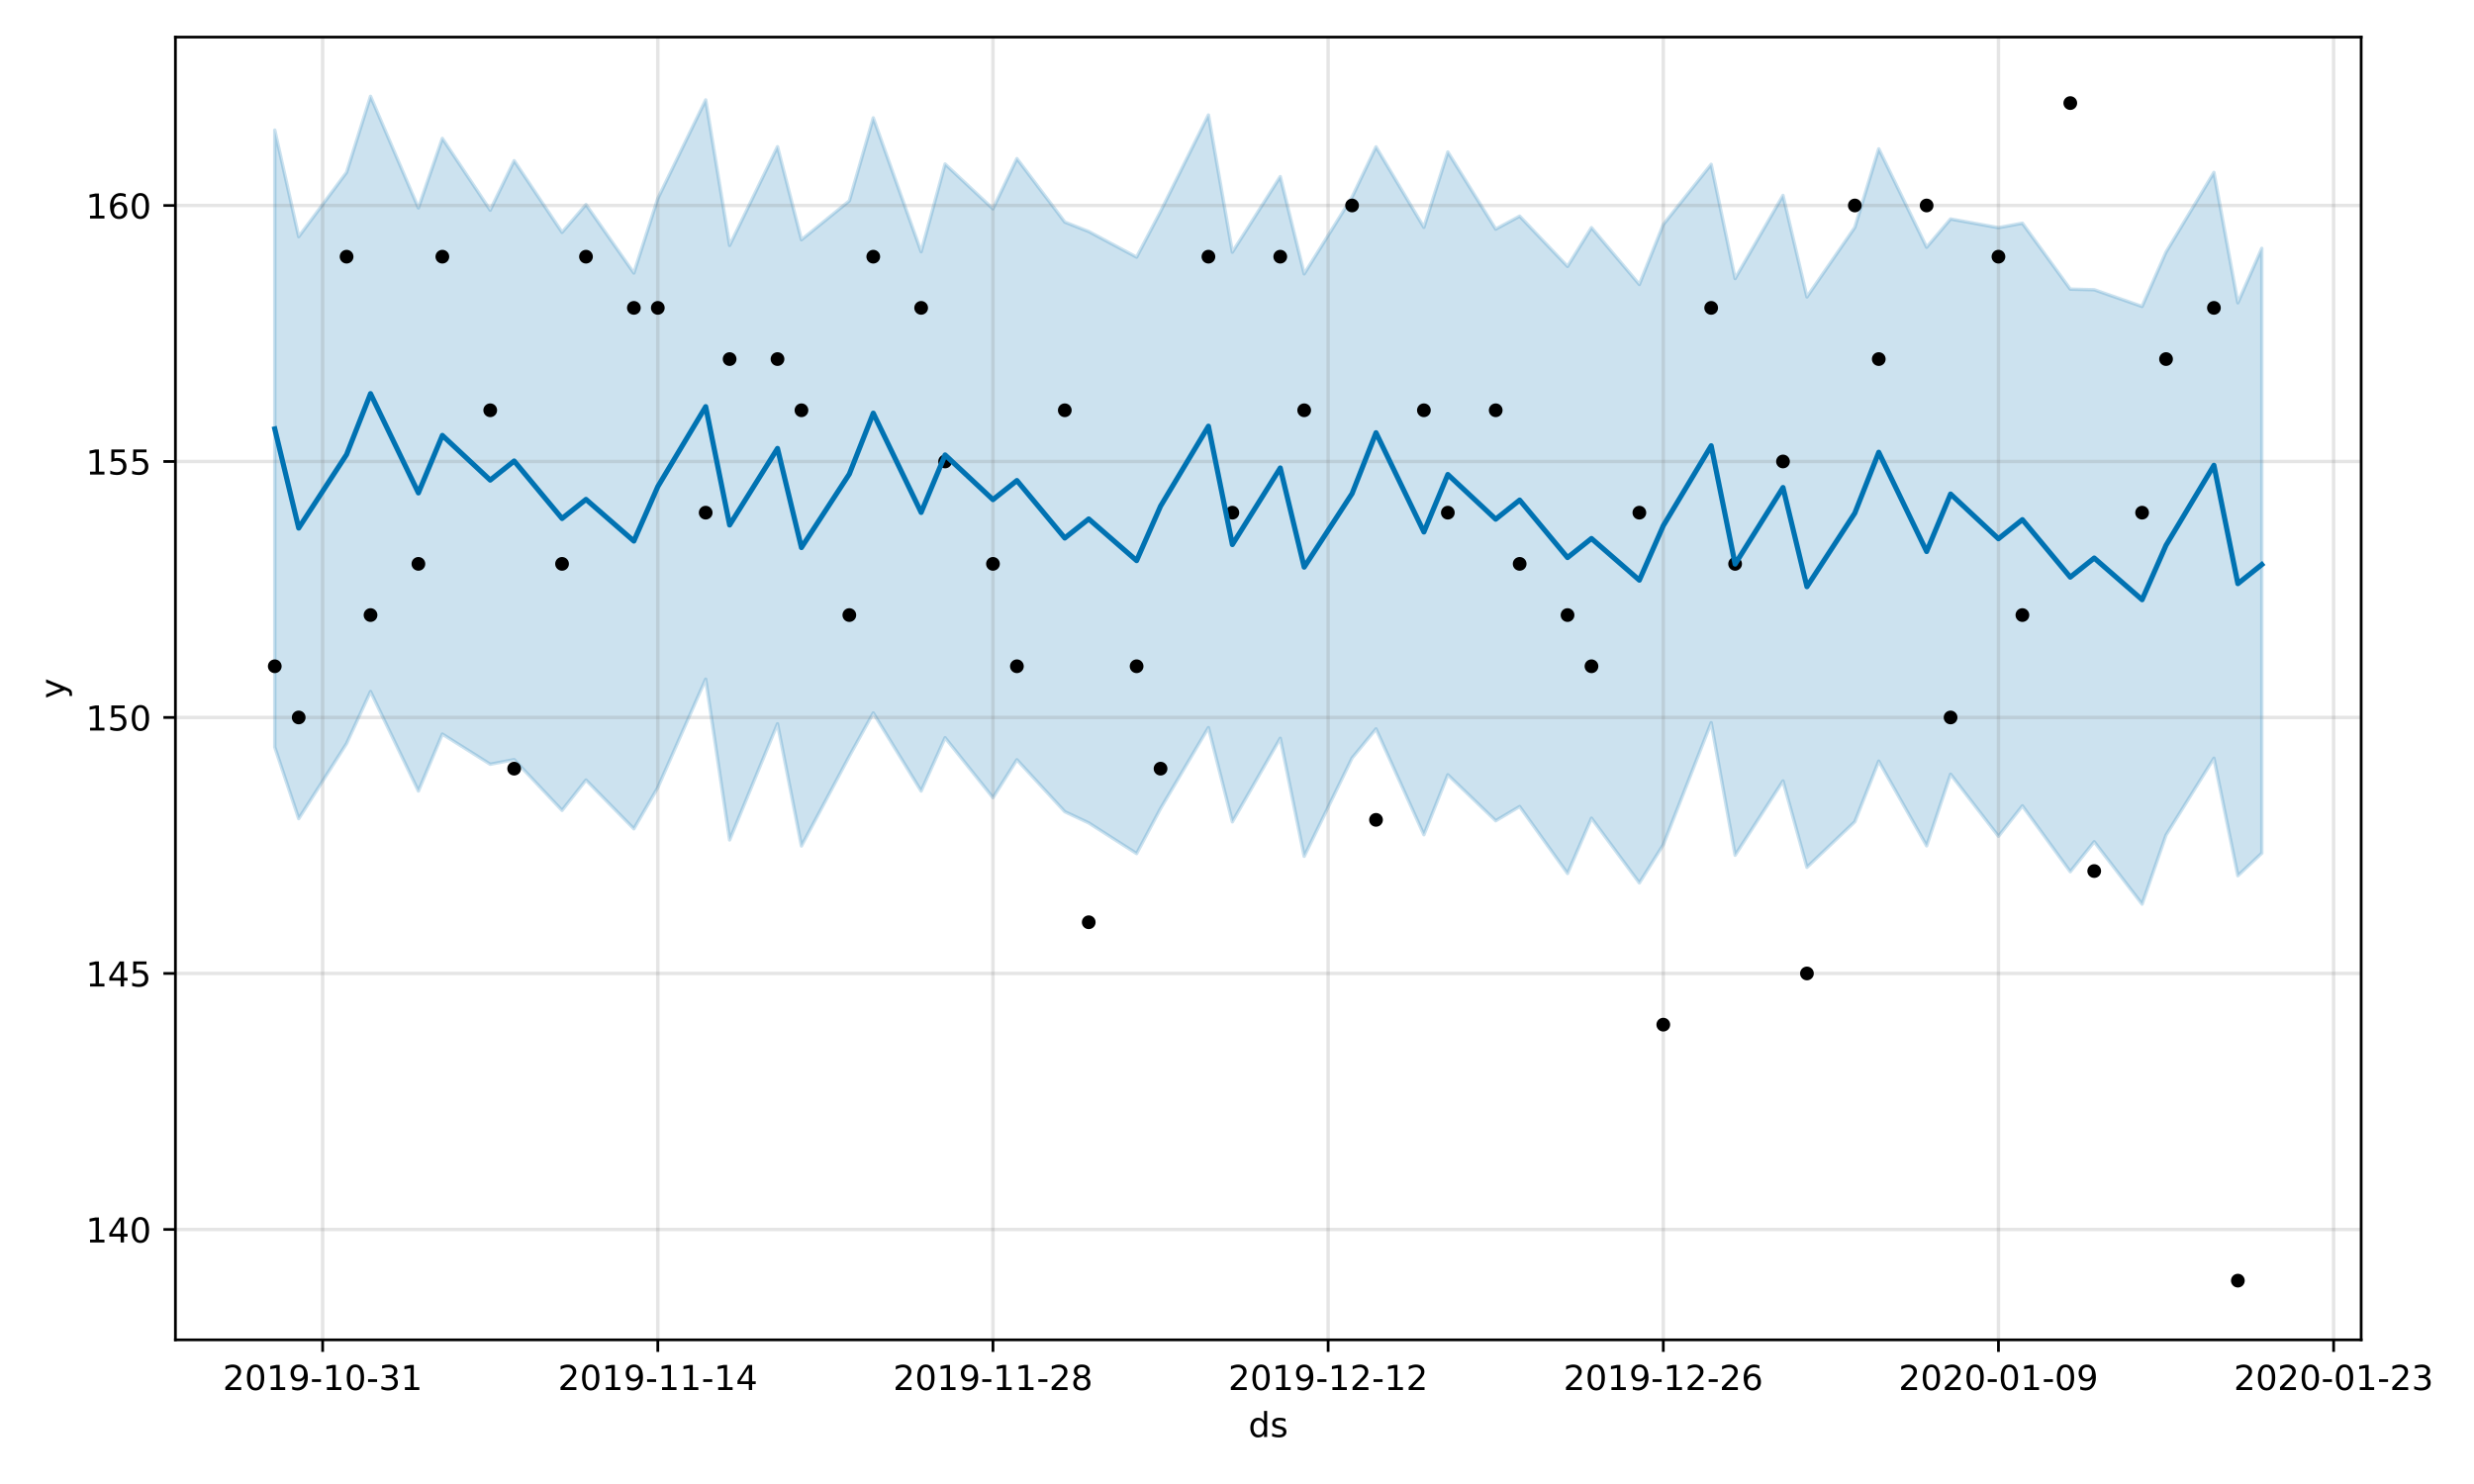 <?xml version="1.0" encoding="utf-8" standalone="no"?>
<!DOCTYPE svg PUBLIC "-//W3C//DTD SVG 1.1//EN"
  "http://www.w3.org/Graphics/SVG/1.1/DTD/svg11.dtd">
<!-- Created with matplotlib (https://matplotlib.org/) -->
<svg height="432pt" version="1.1" viewBox="0 0 720 432" width="720pt" xmlns="http://www.w3.org/2000/svg" xmlns:xlink="http://www.w3.org/1999/xlink">
 <defs>
  <style type="text/css">
*{stroke-linecap:butt;stroke-linejoin:round;}
  </style>
 </defs>
 <g id="figure_1">
  <g id="patch_1">
   <path d="M 0 432 
L 720 432 
L 720 0 
L 0 0 
z
" style="fill:#ffffff;"/>
  </g>
  <g id="axes_1">
   <g id="patch_2">
    <path d="M 51.05 390.04 
L 687.158 390.04 
L 687.158 10.8 
L 51.05 10.8 
z
" style="fill:#ffffff;"/>
   </g>
   <g id="PolyCollection_1">
    <defs>
     <path d="M 79.964 -394.116 
L 79.964 -214.494 
L 86.931 -193.688 
L 100.866 -215.562 
L 107.833 -230.688 
L 121.767 -201.735 
L 128.735 -218.303 
L 142.669 -209.519 
L 149.636 -210.868 
L 163.571 -196.089 
L 170.538 -204.925 
L 184.473 -190.726 
L 191.44 -202.747 
L 205.374 -234.291 
L 212.341 -187.485 
L 226.276 -221.287 
L 233.243 -185.734 
L 247.178 -211.88 
L 254.145 -224.457 
L 268.079 -201.723 
L 275.047 -217.247 
L 288.981 -199.794 
L 295.948 -210.824 
L 309.883 -195.708 
L 316.85 -192.442 
L 330.784 -183.521 
L 337.752 -196.635 
L 351.686 -220.193 
L 358.653 -192.762 
L 372.588 -217.086 
L 379.555 -182.723 
L 393.49 -211.331 
L 400.457 -219.808 
L 414.391 -189.009 
L 421.358 -206.455 
L 435.293 -193.072 
L 442.26 -197.215 
L 456.195 -177.734 
L 463.162 -193.817 
L 477.096 -174.98 
L 484.064 -186.093 
L 497.998 -221.619 
L 504.965 -183.04 
L 518.9 -204.658 
L 525.867 -179.53 
L 539.801 -192.786 
L 546.769 -210.429 
L 560.703 -185.772 
L 567.67 -206.617 
L 581.605 -188.564 
L 588.572 -197.418 
L 602.507 -178.245 
L 609.474 -186.959 
L 623.408 -168.801 
L 630.376 -188.916 
L 644.31 -211.275 
L 651.277 -177.084 
L 658.244 -183.637 
L 658.244 -359.709 
L 658.244 -359.709 
L 651.277 -343.857 
L 644.31 -381.807 
L 630.376 -358.627 
L 623.408 -342.798 
L 609.474 -347.656 
L 602.507 -347.837 
L 588.572 -367.024 
L 581.605 -365.732 
L 567.67 -368.254 
L 560.703 -360.033 
L 546.769 -388.669 
L 539.801 -365.804 
L 525.867 -345.575 
L 518.9 -375.114 
L 504.965 -350.914 
L 497.998 -384.159 
L 484.064 -366.638 
L 477.096 -349.194 
L 463.162 -365.731 
L 456.195 -354.452 
L 442.26 -369.075 
L 435.293 -365.313 
L 421.358 -387.763 
L 414.391 -365.822 
L 400.457 -389.242 
L 393.49 -374.628 
L 379.555 -352.279 
L 372.588 -380.592 
L 358.653 -358.602 
L 351.686 -398.522 
L 337.752 -370.44 
L 330.784 -357.151 
L 316.85 -364.608 
L 309.883 -367.355 
L 295.948 -385.833 
L 288.981 -371.206 
L 275.047 -384.251 
L 268.079 -358.722 
L 254.145 -397.688 
L 247.178 -373.534 
L 233.243 -362.207 
L 226.276 -389.288 
L 212.341 -360.563 
L 205.374 -402.913 
L 191.44 -374.203 
L 184.473 -352.519 
L 170.538 -372.442 
L 163.571 -364.368 
L 149.636 -385.221 
L 142.669 -370.811 
L 128.735 -391.714 
L 121.767 -371.468 
L 107.833 -403.962 
L 100.866 -381.829 
L 86.931 -363.112 
L 79.964 -394.116 
z
" id="mb2dfddff3e" style="stroke:#0072b2;stroke-opacity:0.2;"/>
    </defs>
    <g clip-path="url(#p1fe0081b19)">
     <use style="fill:#0072b2;fill-opacity:0.2;stroke:#0072b2;stroke-opacity:0.2;" x="0" xlink:href="#mb2dfddff3e" y="432"/>
    </g>
   </g>
   <g id="matplotlib.axis_1">
    <g id="xtick_1">
     <g id="line2d_1">
      <path clip-path="url(#p1fe0081b19)" d="M 93.898 390.04 
L 93.898 10.8 
" style="fill:none;stroke:#808080;stroke-linecap:square;stroke-opacity:0.2;"/>
     </g>
     <g id="line2d_2">
      <defs>
       <path d="M 0 0 
L 0 3.5 
" id="m15a5f11836" style="stroke:#000000;stroke-width:0.8;"/>
      </defs>
      <g>
       <use style="stroke:#000000;stroke-width:0.8;" x="93.898" xlink:href="#m15a5f11836" y="390.04"/>
      </g>
     </g>
     <g id="text_1">
      <!-- 2019-10-31 -->
      <defs>
       <path d="M 19.188 8.297 
L 53.609 8.297 
L 53.609 0 
L 7.328 0 
L 7.328 8.297 
Q 12.938 14.109 22.625 23.891 
Q 32.328 33.688 34.812 36.531 
Q 39.547 41.844 41.422 45.531 
Q 43.312 49.219 43.312 52.781 
Q 43.312 58.594 39.234 62.25 
Q 35.156 65.922 28.609 65.922 
Q 23.969 65.922 18.812 64.312 
Q 13.672 62.703 7.812 59.422 
L 7.812 69.391 
Q 13.766 71.781 18.938 73 
Q 24.125 74.219 28.422 74.219 
Q 39.75 74.219 46.484 68.547 
Q 53.219 62.891 53.219 53.422 
Q 53.219 48.922 51.531 44.891 
Q 49.859 40.875 45.406 35.406 
Q 44.188 33.984 37.641 27.219 
Q 31.109 20.453 19.188 8.297 
z
" id="DejaVuSans-50"/>
       <path d="M 31.781 66.406 
Q 24.172 66.406 20.328 58.906 
Q 16.5 51.422 16.5 36.375 
Q 16.5 21.391 20.328 13.891 
Q 24.172 6.391 31.781 6.391 
Q 39.453 6.391 43.281 13.891 
Q 47.125 21.391 47.125 36.375 
Q 47.125 51.422 43.281 58.906 
Q 39.453 66.406 31.781 66.406 
z
M 31.781 74.219 
Q 44.047 74.219 50.516 64.516 
Q 56.984 54.828 56.984 36.375 
Q 56.984 17.969 50.516 8.266 
Q 44.047 -1.422 31.781 -1.422 
Q 19.531 -1.422 13.062 8.266 
Q 6.594 17.969 6.594 36.375 
Q 6.594 54.828 13.062 64.516 
Q 19.531 74.219 31.781 74.219 
z
" id="DejaVuSans-48"/>
       <path d="M 12.406 8.297 
L 28.516 8.297 
L 28.516 63.922 
L 10.984 60.406 
L 10.984 69.391 
L 28.422 72.906 
L 38.281 72.906 
L 38.281 8.297 
L 54.391 8.297 
L 54.391 0 
L 12.406 0 
z
" id="DejaVuSans-49"/>
       <path d="M 10.984 1.516 
L 10.984 10.5 
Q 14.703 8.734 18.5 7.812 
Q 22.312 6.891 25.984 6.891 
Q 35.75 6.891 40.891 13.453 
Q 46.047 20.016 46.781 33.406 
Q 43.953 29.203 39.594 26.953 
Q 35.25 24.703 29.984 24.703 
Q 19.047 24.703 12.672 31.312 
Q 6.297 37.938 6.297 49.422 
Q 6.297 60.641 12.938 67.422 
Q 19.578 74.219 30.609 74.219 
Q 43.266 74.219 49.922 64.516 
Q 56.594 54.828 56.594 36.375 
Q 56.594 19.141 48.406 8.859 
Q 40.234 -1.422 26.422 -1.422 
Q 22.703 -1.422 18.891 -0.688 
Q 15.094 0.047 10.984 1.516 
z
M 30.609 32.422 
Q 37.25 32.422 41.125 36.953 
Q 45.016 41.5 45.016 49.422 
Q 45.016 57.281 41.125 61.844 
Q 37.25 66.406 30.609 66.406 
Q 23.969 66.406 20.094 61.844 
Q 16.219 57.281 16.219 49.422 
Q 16.219 41.5 20.094 36.953 
Q 23.969 32.422 30.609 32.422 
z
" id="DejaVuSans-57"/>
       <path d="M 4.891 31.391 
L 31.203 31.391 
L 31.203 23.391 
L 4.891 23.391 
z
" id="DejaVuSans-45"/>
       <path d="M 40.578 39.312 
Q 47.656 37.797 51.625 33 
Q 55.609 28.219 55.609 21.188 
Q 55.609 10.406 48.188 4.484 
Q 40.766 -1.422 27.094 -1.422 
Q 22.516 -1.422 17.656 -0.516 
Q 12.797 0.391 7.625 2.203 
L 7.625 11.719 
Q 11.719 9.328 16.594 8.109 
Q 21.484 6.891 26.812 6.891 
Q 36.078 6.891 40.938 10.547 
Q 45.797 14.203 45.797 21.188 
Q 45.797 27.641 41.281 31.266 
Q 36.766 34.906 28.719 34.906 
L 20.219 34.906 
L 20.219 43.016 
L 29.109 43.016 
Q 36.375 43.016 40.234 45.922 
Q 44.094 48.828 44.094 54.297 
Q 44.094 59.906 40.109 62.906 
Q 36.141 65.922 28.719 65.922 
Q 24.656 65.922 20.016 65.031 
Q 15.375 64.156 9.812 62.312 
L 9.812 71.094 
Q 15.438 72.656 20.344 73.438 
Q 25.25 74.219 29.594 74.219 
Q 40.828 74.219 47.359 69.109 
Q 53.906 64.016 53.906 55.328 
Q 53.906 49.266 50.438 45.094 
Q 46.969 40.922 40.578 39.312 
z
" id="DejaVuSans-51"/>
      </defs>
      <g transform="translate(64.841 404.638)scale(0.1 -0.1)">
       <use xlink:href="#DejaVuSans-50"/>
       <use x="63.623" xlink:href="#DejaVuSans-48"/>
       <use x="127.246" xlink:href="#DejaVuSans-49"/>
       <use x="190.869" xlink:href="#DejaVuSans-57"/>
       <use x="254.492" xlink:href="#DejaVuSans-45"/>
       <use x="290.576" xlink:href="#DejaVuSans-49"/>
       <use x="354.199" xlink:href="#DejaVuSans-48"/>
       <use x="417.822" xlink:href="#DejaVuSans-45"/>
       <use x="453.906" xlink:href="#DejaVuSans-51"/>
       <use x="517.529" xlink:href="#DejaVuSans-49"/>
      </g>
     </g>
    </g>
    <g id="xtick_2">
     <g id="line2d_3">
      <path clip-path="url(#p1fe0081b19)" d="M 191.44 390.04 
L 191.44 10.8 
" style="fill:none;stroke:#808080;stroke-linecap:square;stroke-opacity:0.2;"/>
     </g>
     <g id="line2d_4">
      <g>
       <use style="stroke:#000000;stroke-width:0.8;" x="191.44" xlink:href="#m15a5f11836" y="390.04"/>
      </g>
     </g>
     <g id="text_2">
      <!-- 2019-11-14 -->
      <defs>
       <path d="M 37.797 64.312 
L 12.891 25.391 
L 37.797 25.391 
z
M 35.203 72.906 
L 47.609 72.906 
L 47.609 25.391 
L 58.016 25.391 
L 58.016 17.188 
L 47.609 17.188 
L 47.609 0 
L 37.797 0 
L 37.797 17.188 
L 4.891 17.188 
L 4.891 26.703 
z
" id="DejaVuSans-52"/>
      </defs>
      <g transform="translate(162.382 404.638)scale(0.1 -0.1)">
       <use xlink:href="#DejaVuSans-50"/>
       <use x="63.623" xlink:href="#DejaVuSans-48"/>
       <use x="127.246" xlink:href="#DejaVuSans-49"/>
       <use x="190.869" xlink:href="#DejaVuSans-57"/>
       <use x="254.492" xlink:href="#DejaVuSans-45"/>
       <use x="290.576" xlink:href="#DejaVuSans-49"/>
       <use x="354.199" xlink:href="#DejaVuSans-49"/>
       <use x="417.822" xlink:href="#DejaVuSans-45"/>
       <use x="453.906" xlink:href="#DejaVuSans-49"/>
       <use x="517.529" xlink:href="#DejaVuSans-52"/>
      </g>
     </g>
    </g>
    <g id="xtick_3">
     <g id="line2d_5">
      <path clip-path="url(#p1fe0081b19)" d="M 288.981 390.04 
L 288.981 10.8 
" style="fill:none;stroke:#808080;stroke-linecap:square;stroke-opacity:0.2;"/>
     </g>
     <g id="line2d_6">
      <g>
       <use style="stroke:#000000;stroke-width:0.8;" x="288.981" xlink:href="#m15a5f11836" y="390.04"/>
      </g>
     </g>
     <g id="text_3">
      <!-- 2019-11-28 -->
      <defs>
       <path d="M 31.781 34.625 
Q 24.75 34.625 20.719 30.859 
Q 16.703 27.094 16.703 20.516 
Q 16.703 13.922 20.719 10.156 
Q 24.75 6.391 31.781 6.391 
Q 38.812 6.391 42.859 10.172 
Q 46.922 13.969 46.922 20.516 
Q 46.922 27.094 42.891 30.859 
Q 38.875 34.625 31.781 34.625 
z
M 21.922 38.812 
Q 15.578 40.375 12.031 44.719 
Q 8.5 49.078 8.5 55.328 
Q 8.5 64.062 14.719 69.141 
Q 20.953 74.219 31.781 74.219 
Q 42.672 74.219 48.875 69.141 
Q 55.078 64.062 55.078 55.328 
Q 55.078 49.078 51.531 44.719 
Q 48 40.375 41.703 38.812 
Q 48.828 37.156 52.797 32.312 
Q 56.781 27.484 56.781 20.516 
Q 56.781 9.906 50.312 4.234 
Q 43.844 -1.422 31.781 -1.422 
Q 19.734 -1.422 13.25 4.234 
Q 6.781 9.906 6.781 20.516 
Q 6.781 27.484 10.781 32.312 
Q 14.797 37.156 21.922 38.812 
z
M 18.312 54.391 
Q 18.312 48.734 21.844 45.562 
Q 25.391 42.391 31.781 42.391 
Q 38.141 42.391 41.719 45.562 
Q 45.312 48.734 45.312 54.391 
Q 45.312 60.062 41.719 63.234 
Q 38.141 66.406 31.781 66.406 
Q 25.391 66.406 21.844 63.234 
Q 18.312 60.062 18.312 54.391 
z
" id="DejaVuSans-56"/>
      </defs>
      <g transform="translate(259.923 404.638)scale(0.1 -0.1)">
       <use xlink:href="#DejaVuSans-50"/>
       <use x="63.623" xlink:href="#DejaVuSans-48"/>
       <use x="127.246" xlink:href="#DejaVuSans-49"/>
       <use x="190.869" xlink:href="#DejaVuSans-57"/>
       <use x="254.492" xlink:href="#DejaVuSans-45"/>
       <use x="290.576" xlink:href="#DejaVuSans-49"/>
       <use x="354.199" xlink:href="#DejaVuSans-49"/>
       <use x="417.822" xlink:href="#DejaVuSans-45"/>
       <use x="453.906" xlink:href="#DejaVuSans-50"/>
       <use x="517.529" xlink:href="#DejaVuSans-56"/>
      </g>
     </g>
    </g>
    <g id="xtick_4">
     <g id="line2d_7">
      <path clip-path="url(#p1fe0081b19)" d="M 386.522 390.04 
L 386.522 10.8 
" style="fill:none;stroke:#808080;stroke-linecap:square;stroke-opacity:0.2;"/>
     </g>
     <g id="line2d_8">
      <g>
       <use style="stroke:#000000;stroke-width:0.8;" x="386.522" xlink:href="#m15a5f11836" y="390.04"/>
      </g>
     </g>
     <g id="text_4">
      <!-- 2019-12-12 -->
      <g transform="translate(357.465 404.638)scale(0.1 -0.1)">
       <use xlink:href="#DejaVuSans-50"/>
       <use x="63.623" xlink:href="#DejaVuSans-48"/>
       <use x="127.246" xlink:href="#DejaVuSans-49"/>
       <use x="190.869" xlink:href="#DejaVuSans-57"/>
       <use x="254.492" xlink:href="#DejaVuSans-45"/>
       <use x="290.576" xlink:href="#DejaVuSans-49"/>
       <use x="354.199" xlink:href="#DejaVuSans-50"/>
       <use x="417.822" xlink:href="#DejaVuSans-45"/>
       <use x="453.906" xlink:href="#DejaVuSans-49"/>
       <use x="517.529" xlink:href="#DejaVuSans-50"/>
      </g>
     </g>
    </g>
    <g id="xtick_5">
     <g id="line2d_9">
      <path clip-path="url(#p1fe0081b19)" d="M 484.064 390.04 
L 484.064 10.8 
" style="fill:none;stroke:#808080;stroke-linecap:square;stroke-opacity:0.2;"/>
     </g>
     <g id="line2d_10">
      <g>
       <use style="stroke:#000000;stroke-width:0.8;" x="484.064" xlink:href="#m15a5f11836" y="390.04"/>
      </g>
     </g>
     <g id="text_5">
      <!-- 2019-12-26 -->
      <defs>
       <path d="M 33.016 40.375 
Q 26.375 40.375 22.484 35.828 
Q 18.609 31.297 18.609 23.391 
Q 18.609 15.531 22.484 10.953 
Q 26.375 6.391 33.016 6.391 
Q 39.656 6.391 43.531 10.953 
Q 47.406 15.531 47.406 23.391 
Q 47.406 31.297 43.531 35.828 
Q 39.656 40.375 33.016 40.375 
z
M 52.594 71.297 
L 52.594 62.312 
Q 48.875 64.062 45.094 64.984 
Q 41.312 65.922 37.594 65.922 
Q 27.828 65.922 22.672 59.328 
Q 17.531 52.734 16.797 39.406 
Q 19.672 43.656 24.016 45.922 
Q 28.375 48.188 33.594 48.188 
Q 44.578 48.188 50.953 41.516 
Q 57.328 34.859 57.328 23.391 
Q 57.328 12.156 50.688 5.359 
Q 44.047 -1.422 33.016 -1.422 
Q 20.359 -1.422 13.672 8.266 
Q 6.984 17.969 6.984 36.375 
Q 6.984 53.656 15.188 63.938 
Q 23.391 74.219 37.203 74.219 
Q 40.922 74.219 44.703 73.484 
Q 48.484 72.75 52.594 71.297 
z
" id="DejaVuSans-54"/>
      </defs>
      <g transform="translate(455.006 404.638)scale(0.1 -0.1)">
       <use xlink:href="#DejaVuSans-50"/>
       <use x="63.623" xlink:href="#DejaVuSans-48"/>
       <use x="127.246" xlink:href="#DejaVuSans-49"/>
       <use x="190.869" xlink:href="#DejaVuSans-57"/>
       <use x="254.492" xlink:href="#DejaVuSans-45"/>
       <use x="290.576" xlink:href="#DejaVuSans-49"/>
       <use x="354.199" xlink:href="#DejaVuSans-50"/>
       <use x="417.822" xlink:href="#DejaVuSans-45"/>
       <use x="453.906" xlink:href="#DejaVuSans-50"/>
       <use x="517.529" xlink:href="#DejaVuSans-54"/>
      </g>
     </g>
    </g>
    <g id="xtick_6">
     <g id="line2d_11">
      <path clip-path="url(#p1fe0081b19)" d="M 581.605 390.04 
L 581.605 10.8 
" style="fill:none;stroke:#808080;stroke-linecap:square;stroke-opacity:0.2;"/>
     </g>
     <g id="line2d_12">
      <g>
       <use style="stroke:#000000;stroke-width:0.8;" x="581.605" xlink:href="#m15a5f11836" y="390.04"/>
      </g>
     </g>
     <g id="text_6">
      <!-- 2020-01-09 -->
      <g transform="translate(552.547 404.638)scale(0.1 -0.1)">
       <use xlink:href="#DejaVuSans-50"/>
       <use x="63.623" xlink:href="#DejaVuSans-48"/>
       <use x="127.246" xlink:href="#DejaVuSans-50"/>
       <use x="190.869" xlink:href="#DejaVuSans-48"/>
       <use x="254.492" xlink:href="#DejaVuSans-45"/>
       <use x="290.576" xlink:href="#DejaVuSans-48"/>
       <use x="354.199" xlink:href="#DejaVuSans-49"/>
       <use x="417.822" xlink:href="#DejaVuSans-45"/>
       <use x="453.906" xlink:href="#DejaVuSans-48"/>
       <use x="517.529" xlink:href="#DejaVuSans-57"/>
      </g>
     </g>
    </g>
    <g id="xtick_7">
     <g id="line2d_13">
      <path clip-path="url(#p1fe0081b19)" d="M 679.146 390.04 
L 679.146 10.8 
" style="fill:none;stroke:#808080;stroke-linecap:square;stroke-opacity:0.2;"/>
     </g>
     <g id="line2d_14">
      <g>
       <use style="stroke:#000000;stroke-width:0.8;" x="679.146" xlink:href="#m15a5f11836" y="390.04"/>
      </g>
     </g>
     <g id="text_7">
      <!-- 2020-01-23 -->
      <g transform="translate(650.088 404.638)scale(0.1 -0.1)">
       <use xlink:href="#DejaVuSans-50"/>
       <use x="63.623" xlink:href="#DejaVuSans-48"/>
       <use x="127.246" xlink:href="#DejaVuSans-50"/>
       <use x="190.869" xlink:href="#DejaVuSans-48"/>
       <use x="254.492" xlink:href="#DejaVuSans-45"/>
       <use x="290.576" xlink:href="#DejaVuSans-48"/>
       <use x="354.199" xlink:href="#DejaVuSans-49"/>
       <use x="417.822" xlink:href="#DejaVuSans-45"/>
       <use x="453.906" xlink:href="#DejaVuSans-50"/>
       <use x="517.529" xlink:href="#DejaVuSans-51"/>
      </g>
     </g>
    </g>
    <g id="text_8">
     <!-- ds -->
     <defs>
      <path d="M 45.406 46.391 
L 45.406 75.984 
L 54.391 75.984 
L 54.391 0 
L 45.406 0 
L 45.406 8.203 
Q 42.578 3.328 38.25 0.953 
Q 33.938 -1.422 27.875 -1.422 
Q 17.969 -1.422 11.734 6.484 
Q 5.516 14.406 5.516 27.297 
Q 5.516 40.188 11.734 48.094 
Q 17.969 56 27.875 56 
Q 33.938 56 38.25 53.625 
Q 42.578 51.266 45.406 46.391 
z
M 14.797 27.297 
Q 14.797 17.391 18.875 11.75 
Q 22.953 6.109 30.078 6.109 
Q 37.203 6.109 41.297 11.75 
Q 45.406 17.391 45.406 27.297 
Q 45.406 37.203 41.297 42.844 
Q 37.203 48.484 30.078 48.484 
Q 22.953 48.484 18.875 42.844 
Q 14.797 37.203 14.797 27.297 
z
" id="DejaVuSans-100"/>
      <path d="M 44.281 53.078 
L 44.281 44.578 
Q 40.484 46.531 36.375 47.5 
Q 32.281 48.484 27.875 48.484 
Q 21.188 48.484 17.844 46.438 
Q 14.5 44.391 14.5 40.281 
Q 14.5 37.156 16.891 35.375 
Q 19.281 33.594 26.516 31.984 
L 29.594 31.297 
Q 39.156 29.25 43.188 25.516 
Q 47.219 21.781 47.219 15.094 
Q 47.219 7.469 41.188 3.016 
Q 35.156 -1.422 24.609 -1.422 
Q 20.219 -1.422 15.453 -0.562 
Q 10.688 0.297 5.422 2 
L 5.422 11.281 
Q 10.406 8.688 15.234 7.391 
Q 20.062 6.109 24.812 6.109 
Q 31.156 6.109 34.562 8.281 
Q 37.984 10.453 37.984 14.406 
Q 37.984 18.062 35.516 20.016 
Q 33.062 21.969 24.703 23.781 
L 21.578 24.516 
Q 13.234 26.266 9.516 29.906 
Q 5.812 33.547 5.812 39.891 
Q 5.812 47.609 11.281 51.797 
Q 16.75 56 26.812 56 
Q 31.781 56 36.172 55.266 
Q 40.578 54.547 44.281 53.078 
z
" id="DejaVuSans-115"/>
     </defs>
     <g transform="translate(363.325 418.317)scale(0.1 -0.1)">
      <use xlink:href="#DejaVuSans-100"/>
      <use x="63.477" xlink:href="#DejaVuSans-115"/>
     </g>
    </g>
   </g>
   <g id="matplotlib.axis_2">
    <g id="ytick_1">
     <g id="line2d_15">
      <path clip-path="url(#p1fe0081b19)" d="M 51.05 357.898 
L 687.158 357.898 
" style="fill:none;stroke:#808080;stroke-linecap:square;stroke-opacity:0.2;"/>
     </g>
     <g id="line2d_16">
      <defs>
       <path d="M 0 0 
L -3.5 0 
" id="m5e05254d5a" style="stroke:#000000;stroke-width:0.8;"/>
      </defs>
      <g>
       <use style="stroke:#000000;stroke-width:0.8;" x="51.05" xlink:href="#m5e05254d5a" y="357.898"/>
      </g>
     </g>
     <g id="text_9">
      <!-- 140 -->
      <g transform="translate(24.962 361.697)scale(0.1 -0.1)">
       <use xlink:href="#DejaVuSans-49"/>
       <use x="63.623" xlink:href="#DejaVuSans-52"/>
       <use x="127.246" xlink:href="#DejaVuSans-48"/>
      </g>
     </g>
    </g>
    <g id="ytick_2">
     <g id="line2d_17">
      <path clip-path="url(#p1fe0081b19)" d="M 51.05 283.377 
L 687.158 283.377 
" style="fill:none;stroke:#808080;stroke-linecap:square;stroke-opacity:0.2;"/>
     </g>
     <g id="line2d_18">
      <g>
       <use style="stroke:#000000;stroke-width:0.8;" x="51.05" xlink:href="#m5e05254d5a" y="283.377"/>
      </g>
     </g>
     <g id="text_10">
      <!-- 145 -->
      <defs>
       <path d="M 10.797 72.906 
L 49.516 72.906 
L 49.516 64.594 
L 19.828 64.594 
L 19.828 46.734 
Q 21.969 47.469 24.109 47.828 
Q 26.266 48.188 28.422 48.188 
Q 40.625 48.188 47.75 41.5 
Q 54.891 34.812 54.891 23.391 
Q 54.891 11.625 47.562 5.094 
Q 40.234 -1.422 26.906 -1.422 
Q 22.312 -1.422 17.547 -0.641 
Q 12.797 0.141 7.719 1.703 
L 7.719 11.625 
Q 12.109 9.234 16.797 8.062 
Q 21.484 6.891 26.703 6.891 
Q 35.156 6.891 40.078 11.328 
Q 45.016 15.766 45.016 23.391 
Q 45.016 31 40.078 35.438 
Q 35.156 39.891 26.703 39.891 
Q 22.75 39.891 18.812 39.016 
Q 14.891 38.141 10.797 36.281 
z
" id="DejaVuSans-53"/>
      </defs>
      <g transform="translate(24.962 287.176)scale(0.1 -0.1)">
       <use xlink:href="#DejaVuSans-49"/>
       <use x="63.623" xlink:href="#DejaVuSans-52"/>
       <use x="127.246" xlink:href="#DejaVuSans-53"/>
      </g>
     </g>
    </g>
    <g id="ytick_3">
     <g id="line2d_19">
      <path clip-path="url(#p1fe0081b19)" d="M 51.05 208.857 
L 687.158 208.857 
" style="fill:none;stroke:#808080;stroke-linecap:square;stroke-opacity:0.2;"/>
     </g>
     <g id="line2d_20">
      <g>
       <use style="stroke:#000000;stroke-width:0.8;" x="51.05" xlink:href="#m5e05254d5a" y="208.857"/>
      </g>
     </g>
     <g id="text_11">
      <!-- 150 -->
      <g transform="translate(24.962 212.656)scale(0.1 -0.1)">
       <use xlink:href="#DejaVuSans-49"/>
       <use x="63.623" xlink:href="#DejaVuSans-53"/>
       <use x="127.246" xlink:href="#DejaVuSans-48"/>
      </g>
     </g>
    </g>
    <g id="ytick_4">
     <g id="line2d_21">
      <path clip-path="url(#p1fe0081b19)" d="M 51.05 134.336 
L 687.158 134.336 
" style="fill:none;stroke:#808080;stroke-linecap:square;stroke-opacity:0.2;"/>
     </g>
     <g id="line2d_22">
      <g>
       <use style="stroke:#000000;stroke-width:0.8;" x="51.05" xlink:href="#m5e05254d5a" y="134.336"/>
      </g>
     </g>
     <g id="text_12">
      <!-- 155 -->
      <g transform="translate(24.962 138.136)scale(0.1 -0.1)">
       <use xlink:href="#DejaVuSans-49"/>
       <use x="63.623" xlink:href="#DejaVuSans-53"/>
       <use x="127.246" xlink:href="#DejaVuSans-53"/>
      </g>
     </g>
    </g>
    <g id="ytick_5">
     <g id="line2d_23">
      <path clip-path="url(#p1fe0081b19)" d="M 51.05 59.816 
L 687.158 59.816 
" style="fill:none;stroke:#808080;stroke-linecap:square;stroke-opacity:0.2;"/>
     </g>
     <g id="line2d_24">
      <g>
       <use style="stroke:#000000;stroke-width:0.8;" x="51.05" xlink:href="#m5e05254d5a" y="59.816"/>
      </g>
     </g>
     <g id="text_13">
      <!-- 160 -->
      <g transform="translate(24.962 63.615)scale(0.1 -0.1)">
       <use xlink:href="#DejaVuSans-49"/>
       <use x="63.623" xlink:href="#DejaVuSans-54"/>
       <use x="127.246" xlink:href="#DejaVuSans-48"/>
      </g>
     </g>
    </g>
    <g id="text_14">
     <!-- y -->
     <defs>
      <path d="M 32.172 -5.078 
Q 28.375 -14.844 24.75 -17.812 
Q 21.141 -20.797 15.094 -20.797 
L 7.906 -20.797 
L 7.906 -13.281 
L 13.188 -13.281 
Q 16.891 -13.281 18.938 -11.516 
Q 21 -9.766 23.484 -3.219 
L 25.094 0.875 
L 2.984 54.688 
L 12.5 54.688 
L 29.594 11.922 
L 46.688 54.688 
L 56.203 54.688 
z
" id="DejaVuSans-121"/>
     </defs>
     <g transform="translate(18.883 203.379)rotate(-90)scale(0.1 -0.1)">
      <use xlink:href="#DejaVuSans-121"/>
     </g>
    </g>
   </g>
   <g id="line2d_25">
    <defs>
     <path d="M 0 1.5 
C 0.398 1.5 0.779 1.342 1.061 1.061 
C 1.342 0.779 1.5 0.398 1.5 0 
C 1.5 -0.398 1.342 -0.779 1.061 -1.061 
C 0.779 -1.342 0.398 -1.5 0 -1.5 
C -0.398 -1.5 -0.779 -1.342 -1.061 -1.061 
C -1.342 -0.779 -1.5 -0.398 -1.5 0 
C -1.5 0.398 -1.342 0.779 -1.061 1.061 
C -0.779 1.342 -0.398 1.5 0 1.5 
z
" id="m68b473bfa2" style="stroke:#000000;"/>
    </defs>
    <g clip-path="url(#p1fe0081b19)">
     <use style="stroke:#000000;" x="79.964" xlink:href="#m68b473bfa2" y="193.953"/>
     <use style="stroke:#000000;" x="86.931" xlink:href="#m68b473bfa2" y="208.857"/>
     <use style="stroke:#000000;" x="100.866" xlink:href="#m68b473bfa2" y="74.72"/>
     <use style="stroke:#000000;" x="107.833" xlink:href="#m68b473bfa2" y="179.049"/>
     <use style="stroke:#000000;" x="121.767" xlink:href="#m68b473bfa2" y="164.144"/>
     <use style="stroke:#000000;" x="128.735" xlink:href="#m68b473bfa2" y="74.72"/>
     <use style="stroke:#000000;" x="142.669" xlink:href="#m68b473bfa2" y="119.432"/>
     <use style="stroke:#000000;" x="149.636" xlink:href="#m68b473bfa2" y="223.761"/>
     <use style="stroke:#000000;" x="163.571" xlink:href="#m68b473bfa2" y="164.144"/>
     <use style="stroke:#000000;" x="170.538" xlink:href="#m68b473bfa2" y="74.72"/>
     <use style="stroke:#000000;" x="184.473" xlink:href="#m68b473bfa2" y="89.624"/>
     <use style="stroke:#000000;" x="191.44" xlink:href="#m68b473bfa2" y="89.624"/>
     <use style="stroke:#000000;" x="205.374" xlink:href="#m68b473bfa2" y="149.24"/>
     <use style="stroke:#000000;" x="212.341" xlink:href="#m68b473bfa2" y="104.528"/>
     <use style="stroke:#000000;" x="226.276" xlink:href="#m68b473bfa2" y="104.528"/>
     <use style="stroke:#000000;" x="233.243" xlink:href="#m68b473bfa2" y="119.432"/>
     <use style="stroke:#000000;" x="247.178" xlink:href="#m68b473bfa2" y="179.049"/>
     <use style="stroke:#000000;" x="254.145" xlink:href="#m68b473bfa2" y="74.72"/>
     <use style="stroke:#000000;" x="268.079" xlink:href="#m68b473bfa2" y="89.624"/>
     <use style="stroke:#000000;" x="275.047" xlink:href="#m68b473bfa2" y="134.336"/>
     <use style="stroke:#000000;" x="288.981" xlink:href="#m68b473bfa2" y="164.144"/>
     <use style="stroke:#000000;" x="295.948" xlink:href="#m68b473bfa2" y="193.953"/>
     <use style="stroke:#000000;" x="309.883" xlink:href="#m68b473bfa2" y="119.432"/>
     <use style="stroke:#000000;" x="316.85" xlink:href="#m68b473bfa2" y="268.473"/>
     <use style="stroke:#000000;" x="330.784" xlink:href="#m68b473bfa2" y="193.953"/>
     <use style="stroke:#000000;" x="337.752" xlink:href="#m68b473bfa2" y="223.761"/>
     <use style="stroke:#000000;" x="351.686" xlink:href="#m68b473bfa2" y="74.72"/>
     <use style="stroke:#000000;" x="358.653" xlink:href="#m68b473bfa2" y="149.24"/>
     <use style="stroke:#000000;" x="372.588" xlink:href="#m68b473bfa2" y="74.72"/>
     <use style="stroke:#000000;" x="379.555" xlink:href="#m68b473bfa2" y="119.432"/>
     <use style="stroke:#000000;" x="393.49" xlink:href="#m68b473bfa2" y="59.816"/>
     <use style="stroke:#000000;" x="400.457" xlink:href="#m68b473bfa2" y="238.665"/>
     <use style="stroke:#000000;" x="414.391" xlink:href="#m68b473bfa2" y="119.432"/>
     <use style="stroke:#000000;" x="421.358" xlink:href="#m68b473bfa2" y="149.24"/>
     <use style="stroke:#000000;" x="435.293" xlink:href="#m68b473bfa2" y="119.432"/>
     <use style="stroke:#000000;" x="442.26" xlink:href="#m68b473bfa2" y="164.144"/>
     <use style="stroke:#000000;" x="456.195" xlink:href="#m68b473bfa2" y="179.049"/>
     <use style="stroke:#000000;" x="463.162" xlink:href="#m68b473bfa2" y="193.953"/>
     <use style="stroke:#000000;" x="477.096" xlink:href="#m68b473bfa2" y="149.24"/>
     <use style="stroke:#000000;" x="484.064" xlink:href="#m68b473bfa2" y="298.281"/>
     <use style="stroke:#000000;" x="497.998" xlink:href="#m68b473bfa2" y="89.624"/>
     <use style="stroke:#000000;" x="504.965" xlink:href="#m68b473bfa2" y="164.144"/>
     <use style="stroke:#000000;" x="518.9" xlink:href="#m68b473bfa2" y="134.336"/>
     <use style="stroke:#000000;" x="525.867" xlink:href="#m68b473bfa2" y="283.377"/>
     <use style="stroke:#000000;" x="539.801" xlink:href="#m68b473bfa2" y="59.816"/>
     <use style="stroke:#000000;" x="546.769" xlink:href="#m68b473bfa2" y="104.528"/>
     <use style="stroke:#000000;" x="560.703" xlink:href="#m68b473bfa2" y="59.816"/>
     <use style="stroke:#000000;" x="567.67" xlink:href="#m68b473bfa2" y="208.857"/>
     <use style="stroke:#000000;" x="581.605" xlink:href="#m68b473bfa2" y="74.72"/>
     <use style="stroke:#000000;" x="588.572" xlink:href="#m68b473bfa2" y="179.049"/>
     <use style="stroke:#000000;" x="602.507" xlink:href="#m68b473bfa2" y="30.008"/>
     <use style="stroke:#000000;" x="609.474" xlink:href="#m68b473bfa2" y="253.569"/>
     <use style="stroke:#000000;" x="623.408" xlink:href="#m68b473bfa2" y="149.24"/>
     <use style="stroke:#000000;" x="630.376" xlink:href="#m68b473bfa2" y="104.528"/>
     <use style="stroke:#000000;" x="644.31" xlink:href="#m68b473bfa2" y="89.624"/>
     <use style="stroke:#000000;" x="651.277" xlink:href="#m68b473bfa2" y="372.802"/>
    </g>
   </g>
   <g id="line2d_26">
    <path clip-path="url(#p1fe0081b19)" d="M 79.964 124.859 
L 86.931 153.719 
L 100.866 132.309 
L 107.833 114.593 
L 121.767 143.486 
L 128.735 126.751 
L 142.669 139.758 
L 149.636 134.201 
L 163.571 150.934 
L 170.538 145.378 
L 184.473 157.503 
L 191.44 141.651 
L 205.374 118.379 
L 212.341 152.829 
L 226.276 130.539 
L 233.243 159.399 
L 247.178 137.991 
L 254.145 120.276 
L 268.079 149.17 
L 275.047 132.436 
L 288.981 145.444 
L 295.948 139.889 
L 309.883 156.623 
L 316.85 151.067 
L 330.784 163.194 
L 337.752 147.342 
L 351.686 124.07 
L 358.653 158.52 
L 372.588 136.23 
L 379.555 165.091 
L 393.49 143.683 
L 400.457 125.968 
L 414.391 154.862 
L 421.358 138.128 
L 435.293 151.136 
L 442.26 145.58 
L 456.195 162.314 
L 463.162 156.759 
L 477.096 168.885 
L 484.064 153.033 
L 497.998 129.762 
L 504.965 164.211 
L 518.9 141.922 
L 525.867 170.782 
L 539.801 149.374 
L 546.769 131.659 
L 560.703 160.553 
L 567.67 143.819 
L 581.605 156.827 
L 588.572 151.272 
L 602.507 168.006 
L 609.474 162.45 
L 623.408 174.577 
L 630.376 158.725 
L 644.31 135.453 
L 651.277 169.903 
L 658.244 164.347 
" style="fill:none;stroke:#0072b2;stroke-linecap:square;stroke-width:1.5;"/>
   </g>
   <g id="patch_3">
    <path d="M 51.05 390.04 
L 51.05 10.8 
" style="fill:none;stroke:#000000;stroke-linecap:square;stroke-linejoin:miter;stroke-width:0.8;"/>
   </g>
   <g id="patch_4">
    <path d="M 687.158 390.04 
L 687.158 10.8 
" style="fill:none;stroke:#000000;stroke-linecap:square;stroke-linejoin:miter;stroke-width:0.8;"/>
   </g>
   <g id="patch_5">
    <path d="M 51.05 390.04 
L 687.158 390.04 
" style="fill:none;stroke:#000000;stroke-linecap:square;stroke-linejoin:miter;stroke-width:0.8;"/>
   </g>
   <g id="patch_6">
    <path d="M 51.05 10.8 
L 687.158 10.8 
" style="fill:none;stroke:#000000;stroke-linecap:square;stroke-linejoin:miter;stroke-width:0.8;"/>
   </g>
  </g>
 </g>
 <defs>
  <clipPath id="p1fe0081b19">
   <rect height="379.24" width="636.108" x="51.05" y="10.8"/>
  </clipPath>
 </defs>
</svg>
